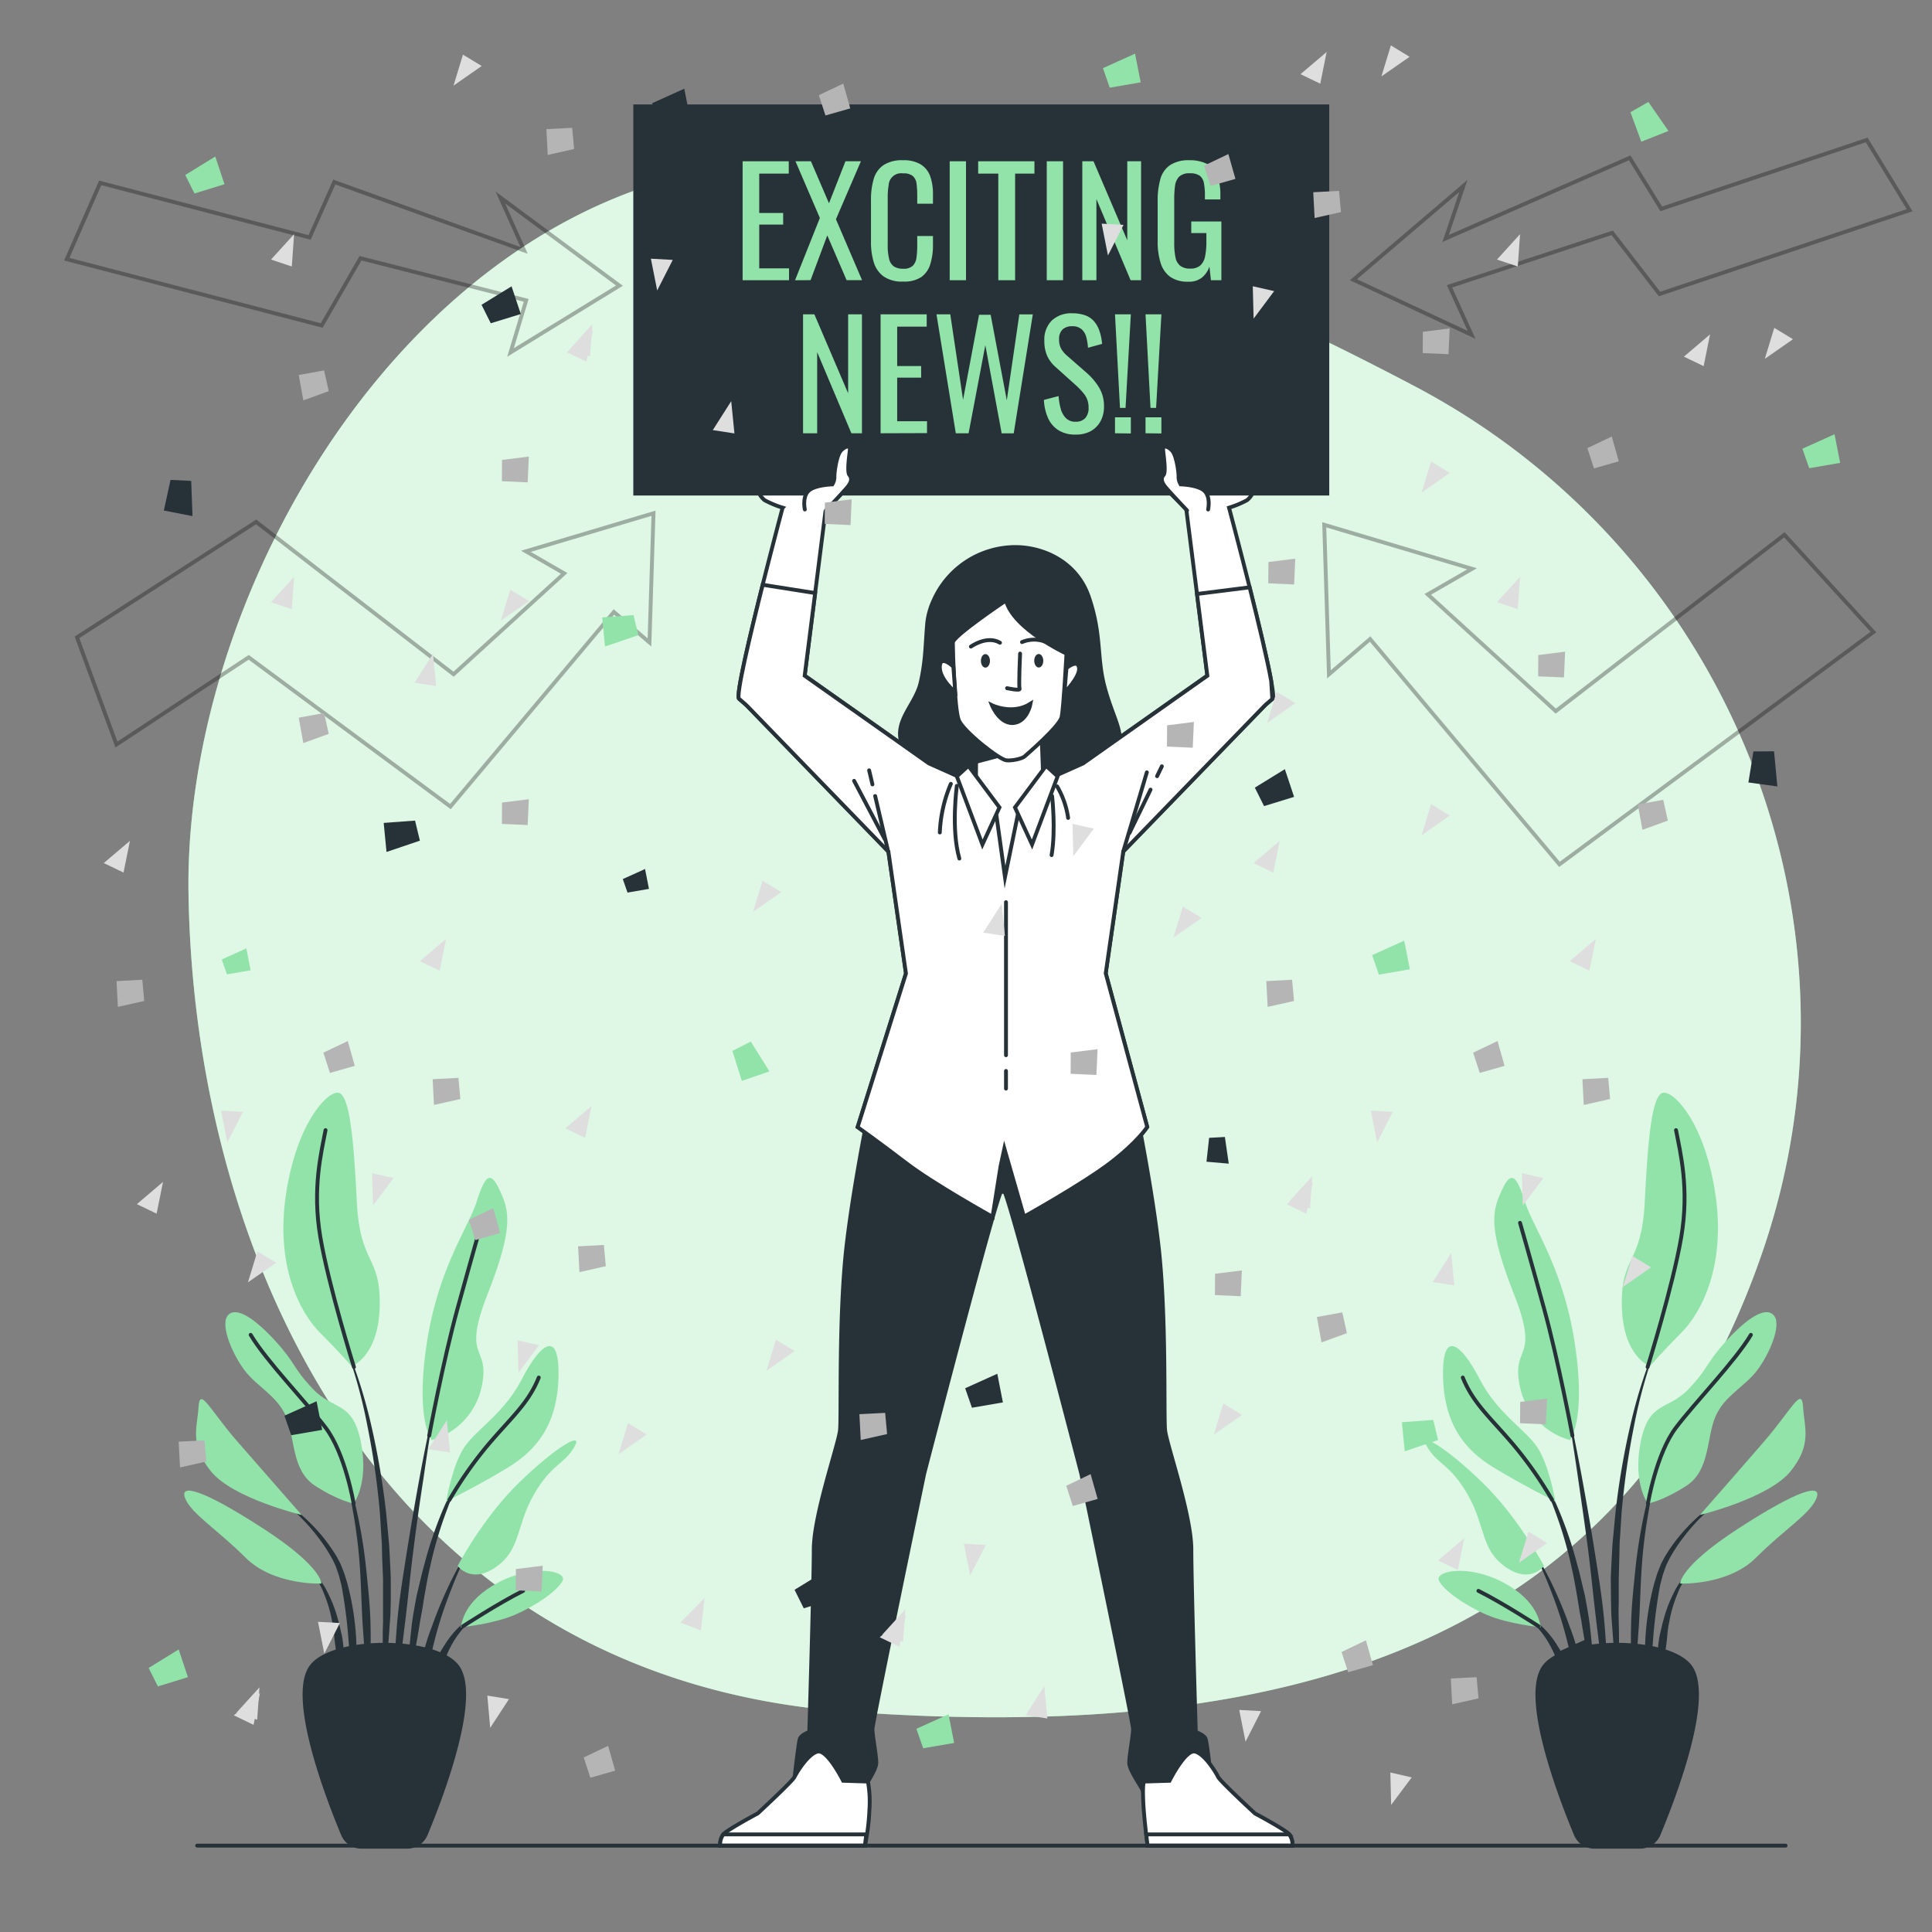 <svg xmlns="http://www.w3.org/2000/svg" viewBox="0 0 500 500"><rect x="0" y="0" width="500" height="500" fill="#808080" stroke="none"/><g id="freepik--background-simple--inject-161"><path d="M455.61,325.49c30.63-86.8-8.21-182.83-89.69-225.64A870.7,870.7,0,0,0,252.23,50C134.27,8.22,47.46,135.46,48.78,230.89S99.15,434.33,219.76,443s200.13-21.21,234.59-114C454.78,327.8,455.2,326.65,455.61,325.49Z" style="fill:#92E3A9"></path><path d="M455.61,325.49c30.63-86.8-8.21-182.83-89.69-225.64A870.7,870.7,0,0,0,252.23,50C134.27,8.22,47.46,135.46,48.78,230.89S99.15,434.33,219.76,443s200.13-21.21,234.59-114C454.78,327.8,455.2,326.65,455.61,325.49Z" style="fill:#fff;opacity:0.7"></path></g><g id="freepik--plant-2--inject-161"><path d="M429,347.43h0a.1.1,0,0,0-.05-.13.12.12,0,0,0-.14.06A131.25,131.25,0,0,0,421.9,369a198.49,198.49,0,0,0-3.82,22.49l-.54,5.68c-.09,1-.19,1.89-.26,2.84l-.15,2.86c-.09,1.9-.2,3.8-.26,5.7l.06,5.72.06,2.85c0,.95.11,1.9.17,2.85.15,1.9.26,3.8.44,5.69.36,3.79.93,7.56,1.52,11.31a.1.1,0,0,0,.1.08.11.11,0,0,0,.1-.1h0c0-1.9-.09-3.79-.14-5.69s-.22-3.78-.19-5.67,0-3.78-.06-5.67l-.05-2.83.05-2.83,0-5.66.15-5.66.06-2.83c0-.94.11-1.88.16-2.83l.35-5.65a202.16,202.16,0,0,1,3.2-22.43A132.15,132.15,0,0,1,429,347.43Z" style="fill:#263238"></path><path d="M429.81,377a.11.11,0,0,0-.06-.13.1.1,0,0,0-.13.06,135.07,135.07,0,0,0-4,14.38,133.59,133.59,0,0,0-2.38,14.77c-.5,4.95-1.06,9.91-1.12,14.89a122.24,122.24,0,0,0,.53,14.94.11.11,0,0,0,.08.09.12.12,0,0,0,.12-.09c.57-5,.92-9.91,1.26-14.85s.4-9.9.73-14.84a130.46,130.46,0,0,1,1.76-14.72A133.12,133.12,0,0,1,429.81,377Z" style="fill:#263238"></path><path d="M446.22,387.44a.1.1,0,0,0-.14,0,50,50,0,0,0-11,9.56,42.41,42.41,0,0,0-4.29,6l-.88,1.66-.69,1.73a15.77,15.77,0,0,0-.61,1.75c-.17.59-.37,1.18-.53,1.77a70.66,70.66,0,0,0-2.27,14.47,83.55,83.55,0,0,0,.54,14.58.11.11,0,0,0,.1.09.1.1,0,0,0,.1-.09l1.25-14.43a129.61,129.61,0,0,1,1.83-14.23c.13-.58.3-1.15.45-1.73a14.39,14.39,0,0,1,.5-1.7l.59-1.66.75-1.58a43,43,0,0,1,3.93-6,49.43,49.43,0,0,1,10.3-10h0A.1.1,0,0,0,446.22,387.44Z" style="fill:#263238"></path><path d="M438.28,406a15.85,15.85,0,0,0-5,6,35.35,35.35,0,0,0-2.8,7.35c-.2.63-.35,1.27-.49,1.91l-.45,1.92a31.79,31.79,0,0,0-.48,3.89c0,1.31-.06,2.62,0,3.92a36.49,36.49,0,0,0,.51,3.9.11.11,0,0,0,.08.08.1.1,0,0,0,.12-.08,32.82,32.82,0,0,0,.69-3.83c.21-1.28.4-2.54.56-3.8s.35-2.51.45-3.78.26-2.53.54-3.77a34.18,34.18,0,0,1,2.14-7.28,16,16,0,0,1,4.19-6.25h0a.1.1,0,0,0,0-.13A.09.09,0,0,0,438.28,406Z" style="fill:#263238"></path><path d="M415.26,420.43c-.54-6.41-1.59-12.75-2.59-19.09s-2.11-12.66-3.27-19-2.45-12.6-3.81-18.86a.1.1,0,1,0-.2,0c1.1,6.31,2.09,12.64,3,19s1.86,12.68,2.66,19,1.4,12.73,2.19,19.07l2.35,19.07a.09.09,0,0,0,.09.09.11.11,0,0,0,.11-.1c.07-1.6.07-3.21.11-4.82s-.06-3.21-.09-4.82C415.78,426.84,415.5,423.64,415.26,420.43Z" style="fill:#263238"></path><path d="M411.42,420.34c-.34-2.54-.81-5.06-1.29-7.58l-.9-3.74c-.29-1.24-.57-2.49-.94-3.72a105.24,105.24,0,0,0-4.9-14.57l-.76-1.76-.86-1.73c-.54-1.16-1.2-2.27-1.82-3.38a28.27,28.27,0,0,0-4.62-6.13.1.1,0,0,0-.14.14h0a28.29,28.29,0,0,1,4.23,6.27c.55,1.14,1.14,2.26,1.62,3.43l.75,1.75.67,1.78a104.88,104.88,0,0,1,4.27,14.57c.58,2.46,1,5,1.44,7.46l.6,3.75c.22,1.25.49,2.49.66,3.75.4,2.5.86,5,1.3,7.51s.85,5,1.38,7.53a.11.11,0,0,0,.1.08.1.1,0,0,0,.1-.1q0-3.84-.18-7.68C412,425.43,411.69,422.89,411.42,420.34Z" style="fill:#263238"></path><path d="M406.12,420.66c-1.19-3.36-2.56-6.65-4.06-9.87a87.32,87.32,0,0,0-5.1-9.36.11.11,0,0,0-.13,0,.1.1,0,0,0,0,.14,87.1,87.1,0,0,1,4.36,9.65c1.3,3.27,2.47,6.6,3.45,10s1.72,6.82,2.62,10.21,1.7,6.8,2.75,10.23a.11.11,0,0,0,.09.08.1.1,0,0,0,.1-.1,50.8,50.8,0,0,0-1-10.66A66.78,66.78,0,0,0,406.12,420.66Z" style="fill:#263238"></path><path d="M405.9,431.86a23.09,23.09,0,0,0-2.82-5.91,24.35,24.35,0,0,0-4.1-5.1,19,19,0,0,0-2.61-2,10.75,10.75,0,0,0-3-1.34.1.1,0,0,0-.11.06.1.1,0,0,0,0,.13h0a14.79,14.79,0,0,1,4.91,3.82,23.53,23.53,0,0,1,3.43,5.18c1,1.84,1.47,3.87,2.32,5.77.37,1,.74,1.95,1.17,2.92a24.58,24.58,0,0,0,1.29,3h0a.11.11,0,0,0,.09.05.1.1,0,0,0,.1-.1,22.3,22.3,0,0,0-.12-3.27A32,32,0,0,0,405.9,431.86Z" style="fill:#263238"></path><path d="M406.3,372.69A18.22,18.22,0,0,1,393.38,359c-2.42-11.3,5.38-6.46-1.62-24.22s-5.38-21.8-3-26.92,3.77-3.5,5.92,3.23,10,17.23,12.92,36.88S406.3,372.69,406.3,372.69Z" style="fill:#92E3A9"></path><path d="M427,353.58s-7-2.42-7.27-15.61,5.12-10.5,5.93-26.92,1.88-28,4.84-28.26,10.77,8.08,13.46,26.38-3.5,30.41-8.88,35.8S427,353.58,427,353.58Z" style="fill:#92E3A9"></path><path d="M402.53,388.57s-1.62-9.69-4.85-14.27-10.22-8.61-14.8-17.49-9.69-13.19-9.42-.54,5.92,19.11,12.92,23.42S402.53,388.57,402.53,388.57Z" style="fill:#92E3A9"></path><path d="M399.57,405.25s-6.46-12.38-15.88-21.53-17-13.72-14.27-9.15,5.92,4.31,10.5,12.38,3.23,14,9.69,18.57S399.57,405.25,399.57,405.25Z" style="fill:#92E3A9"></path><path d="M398.76,421.13c-.27-.8-.54-6.72-9.69-11.57s-17.76-3-16.69-.54,6.73,6.46,12.39,8.89S398.76,421.13,398.76,421.13Z" style="fill:#92E3A9"></path><path d="M426.48,389.11s-4-5.12-1.88-15.88,7-8.08,12.38-13.73,4.31-6.46,9.69-12.38,10.23-9.15,12.38-6.73-1.08,10-4.31,14.26S446.4,361.11,444,366.5s-1.35,14-7.54,18S426.48,389.11,426.48,389.11Z" style="fill:#92E3A9"></path><path d="M439.94,392.07s9.69-11,16.69-19.11,9.69-14.27,10-8.88,2.42,9.68-3.23,16.68S439.94,392.07,439.94,392.07Z" style="fill:#92E3A9"></path><path d="M434.83,409.83s-.27-4.31,15.07-14.26,21.8-11.85,20.19-7.81-8.35,8.07-15.61,15.34S434.83,409.83,434.83,409.83Z" style="fill:#92E3A9"></path><path d="M406.94,371.54s-3.6-19.31-7.37-33-6.19-22.07-6.19-22.07" style="fill:none;stroke:#263238;stroke-linecap:round;stroke-linejoin:round"></path><path d="M426.4,353.78s6.54-20.93,8.7-33.58-.27-22.07-1.35-27.72" style="fill:none;stroke:#263238;stroke-linecap:round;stroke-linejoin:round"></path><path d="M401.68,388.16A101.93,101.93,0,0,0,391.76,374c-5.92-7-10.49-10.76-13.19-17.49" style="fill:none;stroke:#263238;stroke-linecap:round;stroke-linejoin:round"></path><path d="M426.48,389.11s2.16-12.92,7.27-19.65,15.34-17.23,19.38-24" style="fill:none;stroke:#263238;stroke-linecap:round;stroke-linejoin:round"></path><path d="M398.13,420.84s-9.06-5.9-15.52-9.13" style="fill:none;stroke:#263238;stroke-linecap:round;stroke-linejoin:round"></path><path d="M424.47,477.93H412.62a5.2,5.2,0,0,1-4.8-3.2c-3.87-9.27-14.21-36.05-8-43.64,5.93-7.23,31.48-7.23,37.41,0,6.22,7.59-4.11,34.37-8,43.64A5.2,5.2,0,0,1,424.47,477.93Z" style="fill:#263238;stroke:#263238;stroke-linecap:round;stroke-linejoin:round"></path></g><g id="freepik--plant-1--inject-161"><path d="M89,347.43h0a.11.11,0,0,1,.06-.13.1.1,0,0,1,.13.06A132.24,132.24,0,0,1,96.11,369a203.06,203.06,0,0,1,3.82,22.49l.54,5.68c.08,1,.18,1.89.25,2.84l.16,2.86c.08,1.9.2,3.8.25,5.7l0,5.72-.07,2.85c0,.95-.11,1.9-.17,2.85-.14,1.9-.26,3.8-.43,5.69-.37,3.79-.94,7.56-1.52,11.31a.11.11,0,0,1-.1.08.1.1,0,0,1-.1-.1h0c0-1.9.09-3.79.13-5.69s.22-3.78.19-5.67,0-3.78.07-5.67l0-2.83,0-2.83,0-5.66L98.9,403l-.06-2.83c0-.94-.11-1.88-.16-2.83l-.35-5.65a199.82,199.82,0,0,0-3.2-22.43A131.15,131.15,0,0,0,89,347.43Z" style="fill:#263238"></path><path d="M88.2,377a.1.1,0,0,1,.19-.07,137.42,137.42,0,0,1,4,14.38,131.28,131.28,0,0,1,2.38,14.77c.51,4.95,1.06,9.91,1.13,14.89a126.38,126.38,0,0,1-.53,14.94.12.12,0,0,1-.09.09.1.1,0,0,1-.11-.09c-.58-5-.93-9.91-1.27-14.85s-.4-9.9-.72-14.84a132.83,132.83,0,0,0-1.77-14.72A135.47,135.47,0,0,0,88.2,377Z" style="fill:#263238"></path><path d="M71.79,387.44a.1.1,0,0,1,.14,0,50.21,50.21,0,0,1,11,9.56,44.09,44.09,0,0,1,4.29,6l.88,1.66.69,1.73a15.71,15.71,0,0,1,.6,1.75c.18.59.38,1.18.53,1.77a70,70,0,0,1,2.27,14.47,83.55,83.55,0,0,1-.54,14.58c0,.05,0,.09-.09.09a.1.1,0,0,1-.11-.09l-1.25-14.43a127.23,127.23,0,0,0-1.83-14.23c-.13-.58-.3-1.15-.44-1.73a16.62,16.62,0,0,0-.51-1.7l-.58-1.66-.76-1.58a43,43,0,0,0-3.93-6,49.43,49.43,0,0,0-10.3-10h0A.09.09,0,0,1,71.79,387.44Z" style="fill:#263238"></path><path d="M79.73,406a16,16,0,0,1,5,6,35.32,35.32,0,0,1,2.79,7.35c.2.63.35,1.27.49,1.91l.45,1.92a33.89,33.89,0,0,1,.49,3.89c0,1.31,0,2.62,0,3.92a32,32,0,0,1-.51,3.9.11.11,0,0,1-.08.08.1.1,0,0,1-.12-.08A35.06,35.06,0,0,1,87.5,431c-.2-1.28-.4-2.54-.55-3.8s-.35-2.51-.45-3.78-.27-2.53-.55-3.77a34.16,34.16,0,0,0-2.13-7.28,16.27,16.27,0,0,0-4.19-6.25h0a.1.1,0,0,1,0-.13A.1.1,0,0,1,79.73,406Z" style="fill:#263238"></path><path d="M102.74,420.43c.54-6.41,1.6-12.75,2.6-19.09s2.1-12.66,3.26-19,2.46-12.6,3.82-18.86a.1.1,0,0,1,.11-.08.1.1,0,0,1,.08.12q-1.64,9.46-3,19c-1,6.34-1.87,12.68-2.67,19s-1.39,12.73-2.19,19.07l-2.34,19.07a.11.11,0,0,1-.1.09.1.1,0,0,1-.1-.1c-.08-1.6-.08-3.21-.12-4.82s.07-3.21.1-4.82C102.23,426.84,102.5,423.64,102.74,420.43Z" style="fill:#263238"></path><path d="M106.58,420.34c.34-2.54.81-5.06,1.29-7.58l.9-3.74c.3-1.24.58-2.49.94-3.72a105.24,105.24,0,0,1,4.9-14.57l.77-1.76.85-1.73c.54-1.16,1.2-2.27,1.82-3.38a28,28,0,0,1,4.63-6.13.09.09,0,0,1,.13,0,.11.11,0,0,1,0,.14h0a28,28,0,0,0-4.23,6.27c-.56,1.14-1.15,2.26-1.63,3.43l-.75,1.75-.66,1.78a103.53,103.53,0,0,0-4.27,14.57c-.59,2.46-1,5-1.45,7.46l-.6,3.75c-.22,1.25-.49,2.49-.66,3.75-.4,2.5-.86,5-1.3,7.51s-.85,5-1.38,7.53a.1.1,0,0,1-.09.08.09.09,0,0,1-.1-.1q0-3.84.17-7.68C106,425.43,106.32,422.89,106.58,420.34Z" style="fill:#263238"></path><path d="M111.88,420.66c1.19-3.36,2.56-6.65,4.06-9.87a89.11,89.11,0,0,1,5.1-9.36.12.12,0,0,1,.14,0,.11.11,0,0,1,0,.14,87,87,0,0,0-4.35,9.65c-1.3,3.27-2.47,6.6-3.46,10s-1.72,6.82-2.61,10.21-1.71,6.8-2.75,10.23a.1.1,0,0,1-.2,0,50.81,50.81,0,0,1,1-10.66A65.65,65.65,0,0,1,111.88,420.66Z" style="fill:#263238"></path><path d="M112.1,431.86a23.43,23.43,0,0,1,2.82-5.91,24.4,24.4,0,0,1,4.11-5.1,18.41,18.41,0,0,1,2.61-2,10.69,10.69,0,0,1,3-1.34.1.1,0,0,1,.06.19h0a14.79,14.79,0,0,0-4.91,3.82,23.14,23.14,0,0,0-3.42,5.18c-1,1.84-1.48,3.87-2.32,5.77-.37,1-.75,1.95-1.18,2.92a24.5,24.5,0,0,1-1.28,3h0a.09.09,0,0,1-.08.05.1.1,0,0,1-.11-.1,23.78,23.78,0,0,1,.12-3.27C111.62,434,111.85,432.92,112.1,431.86Z" style="fill:#263238"></path><path d="M111.71,372.69A18.24,18.24,0,0,0,124.63,359c2.42-11.3-5.39-6.46,1.61-24.22s5.38-21.8,3-26.92-3.77-3.5-5.92,3.23-10,17.23-12.92,36.88S111.71,372.69,111.71,372.69Z" style="fill:#92E3A9"></path><path d="M91,353.58s7-2.42,7.27-15.61-5.11-10.5-5.92-26.92-1.89-28-4.85-28.26S76.72,290.87,74,309.17s3.49,30.41,8.88,35.8S91,353.58,91,353.58Z" style="fill:#92E3A9"></path><path d="M115.47,388.57s1.62-9.69,4.85-14.27,10.23-8.61,14.8-17.49,9.69-13.19,9.42-.54-5.92,19.11-12.92,23.42S115.47,388.57,115.47,388.57Z" style="fill:#92E3A9"></path><path d="M118.44,405.25s6.45-12.38,15.87-21.53,17-13.72,14.27-9.15-5.92,4.31-10.5,12.38-3.23,14-9.69,18.57S118.44,405.25,118.44,405.25Z" style="fill:#92E3A9"></path><path d="M119.24,421.13c.27-.8.54-6.72,9.69-11.57s17.77-3,16.69-.54-6.73,6.46-12.38,8.89S119.24,421.13,119.24,421.13Z" style="fill:#92E3A9"></path><path d="M91.52,389.11s4-5.12,1.88-15.88-7-8.08-12.38-13.73-4.3-6.46-9.69-12.38S61.11,338,59,340.39s1.08,10,4.31,14.26S71.6,361.11,74,366.5s1.34,14,7.53,18S91.52,389.11,91.52,389.11Z" style="fill:#92E3A9"></path><path d="M78.06,392.07S68.37,381,61.38,373s-9.69-14.27-10-8.88-2.43,9.68,3.23,16.68S78.06,392.07,78.06,392.07Z" style="fill:#92E3A9"></path><path d="M83.18,409.83s.27-4.31-15.08-14.26-21.8-11.85-20.18-7.81,8.34,8.07,15.61,15.34S83.18,409.83,83.18,409.83Z" style="fill:#92E3A9"></path><path d="M111.07,371.54s3.6-19.31,7.37-33,6.19-22.07,6.19-22.07" style="fill:none;stroke:#263238;stroke-linecap:round;stroke-linejoin:round"></path><path d="M91.6,353.78s-6.54-20.93-8.69-33.58.27-22.07,1.34-27.72" style="fill:none;stroke:#263238;stroke-linecap:round;stroke-linejoin:round"></path><path d="M116.32,388.16A101.93,101.93,0,0,1,126.24,374c5.92-7,10.5-10.76,13.19-17.49" style="fill:none;stroke:#263238;stroke-linecap:round;stroke-linejoin:round"></path><path d="M91.52,389.11s-2.15-12.92-7.27-19.65-15.34-17.23-19.38-24" style="fill:none;stroke:#263238;stroke-linecap:round;stroke-linejoin:round"></path><path d="M119.88,420.84s9.05-5.9,15.51-9.13" style="fill:none;stroke:#263238;stroke-linecap:round;stroke-linejoin:round"></path><path d="M93.54,477.93h11.84a5.19,5.19,0,0,0,4.8-3.2c3.87-9.27,14.21-36.05,8-43.64-5.93-7.23-31.49-7.23-37.42,0-6.22,7.59,4.12,34.37,8,43.64A5.19,5.19,0,0,0,93.54,477.93Z" style="fill:#263238;stroke:#263238;stroke-linecap:round;stroke-linejoin:round"></path></g><g id="freepik--Arrows--inject-161"><g style="opacity:0.3"><polygon points="461.8 138.4 402.63 184.04 369.5 153.82 380.96 147.21 342.71 135.81 343.93 174.52 354.58 165.38 403.58 223.7 484.84 163.58 461.8 138.4" style="fill:none;stroke:#000;stroke-miterlimit:10"></polygon><polygon points="483.1 36.22 429.93 54.05 421.76 40.85 374.13 61.71 378.72 48.13 350.26 72.39 380.84 86.66 375.13 74.1 417.24 60.25 429.48 76.09 494.2 54.4 483.1 36.22" style="fill:none;stroke:#000;stroke-miterlimit:10"></polygon><polygon points="25.93 47.33 80.12 61.45 86.51 47.11 135.64 64.81 129.5 51.12 160.31 73.92 132.13 91.21 136.18 77.73 93.29 66.83 83.25 84.24 17.28 67.08 25.93 47.33" style="fill:none;stroke:#000;stroke-miterlimit:10"></polygon><polygon points="136.1 142.68 146 148.39 117.39 174.49 66.29 135.07 19.92 164.94 30.14 192.68 64.36 170.11 116.57 208.74 158.88 158.38 168.08 166.26 169.13 132.83 136.1 142.68" style="fill:none;stroke:#000;stroke-miterlimit:10"></polygon></g></g><g id="freepik--Character--inject-161"><path d="M312,450c-.39-1-2.53-1.75-2.53-1.75S308.32,410,308.32,401s-6.4-27.16-6.79-30.85.39-29.87-1.75-48.1-7-40.93-7-40.93l-32.11-10.09c0-.59-8.54,2.33-8.54,2.33l-26,7.76s-4.85,22.69-7,40.93-1.35,44.42-1.74,48.1-6.79,21.92-6.79,30.85-1.16,47.22-1.16,47.22S207.34,449,207,450s-1.35,9.89-1.35,9.89,12.61,3.69,14.74,4.08,2.71.19,2.91-.58,3.49-5.24,3.49-7.18-1-7-1-8.73,13.38-66.05,13.38-66.05,19.21-74.29,20-73.13a.46.46,0,0,0,.68,0c.78-1.16,20,73.13,20,73.13s13.39,64.3,13.39,66.05-1,6.79-1,8.73,3.3,6.4,3.49,7.18.78,1,2.91.58,14.74-4.08,14.74-4.08S312.39,451,312,450Z" style="fill:#263238;stroke:#263238;stroke-linecap:round;stroke-miterlimit:10"></path><path d="M218.21,460.86s-4.08-8.14-6.6-7.56-5.43,5.43-6,6.59-9.51,9.42-9.51,9.42-8,4.27-8.92,5.43a4.35,4.35,0,0,0-.78,2.91h37.44a54.7,54.7,0,0,0,1.16-9.22,29.37,29.37,0,0,0-.38-7.37Z" style="fill:#fff;stroke:#263238;stroke-linecap:round;stroke-miterlimit:10"></path><path d="M186.39,477.65h37.44s.16-1.18.36-2.91h-37A4.35,4.35,0,0,0,186.39,477.65Z" style="fill:#fff;stroke:#263238;stroke-linecap:round;stroke-miterlimit:10"></path><path d="M302.67,460.86s4.07-8.14,6.59-7.56,5.43,5.43,6,6.59,9.51,9.42,9.51,9.42,8,4.27,8.92,5.43a4.35,4.35,0,0,1,.78,2.91H297s-1-7.18-1.16-12.22.38-4.37.38-4.37Z" style="fill:#fff;stroke:#263238;stroke-linecap:round;stroke-miterlimit:10"></path><path d="M334.48,477.65H297s-.16-1.18-.36-2.91h37A4.35,4.35,0,0,1,334.48,477.65Z" style="fill:#fff;stroke:#263238;stroke-linecap:round;stroke-miterlimit:10"></path><path d="M260.77,141.67a23.19,23.19,0,0,0-19.16,13.73,19,19,0,0,0-1.63,5.71c-.52,6-.39,9.6-1.69,15.44s-7,9.85-4.92,16.08,11.54,15.7,28.14,15.7,27.37-11.81,28.15-15.7-1.94-7.65-3.89-15.18-.65-13.23-4-23S268.65,141,261,141.65Z" style="fill:#263238;stroke:#263238;stroke-linecap:round;stroke-miterlimit:10"></path><path d="M329.28,180.88c-1.5,1.25-2,1.75-2,1.75L290.7,220.37l-4.54,31.53,10.74,39.76s-2.46,3.89-9.6,9.34S265,314.88,265,314.88l-5.42-28.74-1,4.67-1.71,24.07s-15.18-8.43-22.31-13.88-12.6-9.34-12.6-9.34l12.5-39.76-4.54-31.53-36.59-37.74s-.51-.52-2.07-1.82c-.87-.73,2.76-16.1,6.13-29.51,2.66-10.57,5.15-19.91,5.15-19.91a25.89,25.89,0,0,1-4.67-1.95,5.52,5.52,0,0,1-1.55-2.07h21.79l-4.41,4.41-2.74,21.66-2.71,21.4,32.17,22.7,8.43,3.77h23l8.44-3.77,32.17-22.7-2.68-21.16-2.77-21.9-4.41-4.41H324.3a5.48,5.48,0,0,1-1.56,2.07,25.6,25.6,0,0,1-4.67,1.95s2.6,9.76,5.33,20.6c2.25,9,4.58,18.67,5.58,24.23.48,2.65.66,4.36.38,4.59l-.08.07" style="fill:#fff;stroke:#263238;stroke-linecap:round;stroke-miterlimit:10"></path><path d="M290.7,220.37l-4.54,31.53,10.74,39.76s-2.46,3.89-9.6,9.34S265,314.88,265,314.88l-5.07-17.63-1,4.67-2.06,13s-15.18-8.43-22.31-13.88-12.6-9.34-12.6-9.34l12.5-39.76-4.54-31.53-36.59-37.74s-.51-.52-2.07-1.82c-.87-.73,2.76-16.1,6.13-29.51l13.57,2.14-2.71,21.4,32.17,22.7,8.43,3.77h23l8.44-3.77,32.17-22.7-2.68-21.16L323.4,152c2.25,9,4.58,18.67,5.58,24.23l.3,4.66c-1.5,1.25-2,1.75-2,1.75Z" style="fill:#fff;stroke:#263238;stroke-linecap:round;stroke-miterlimit:10"></path><line x1="260.35" y1="277.16" x2="260.35" y2="281.73" style="fill:none;stroke:#263238;stroke-linecap:round;stroke-miterlimit:10"></line><line x1="260.35" y1="233.48" x2="260.35" y2="273.09" style="fill:none;stroke:#263238;stroke-linecap:round;stroke-miterlimit:10"></line><line x1="290.7" y1="220.37" x2="296.8" y2="199.88" style="fill:none;stroke:#263238;stroke-linecap:round;stroke-miterlimit:10"></line><line x1="299.45" y1="200.87" x2="300.69" y2="198.32" style="fill:none;stroke:#263238;stroke-linecap:round;stroke-miterlimit:10"></line><line x1="292.31" y1="215.58" x2="297.76" y2="204.36" style="fill:none;stroke:#263238;stroke-linecap:round;stroke-miterlimit:10"></line><line x1="225.79" y1="203" x2="224.93" y2="199.36" style="fill:none;stroke:#263238;stroke-linecap:round;stroke-miterlimit:10"></line><line x1="229.86" y1="220.37" x2="226.49" y2="206.01" style="fill:none;stroke:#263238;stroke-linecap:round;stroke-miterlimit:10"></line><line x1="228.95" y1="217.13" x2="221.04" y2="202.08" style="fill:none;stroke:#263238;stroke-linecap:round;stroke-miterlimit:10"></line><path d="M247.63,203.38s-1.55,11.16.65,18.81" style="fill:none;stroke:#263238;stroke-linecap:round;stroke-miterlimit:10"></path><path d="M246.08,202.86a35.91,35.91,0,0,0-2.86,12.58" style="fill:none;stroke:#263238;stroke-linecap:round;stroke-miterlimit:10"></path><path d="M272.28,206s1,8.82-.13,15.3" style="fill:none;stroke:#263238;stroke-linecap:round;stroke-miterlimit:10"></path><path d="M273.58,203.51a22.53,22.53,0,0,1,2.85,8.17" style="fill:none;stroke:#263238;stroke-linecap:round;stroke-miterlimit:10"></path><polygon points="252.69 190.29 252.56 202.34 257.75 210.13 260.09 226.99 263.59 210 269.95 200.4 269.56 190.17 252.69 190.29" style="fill:#fff;stroke:#263238;stroke-linecap:round;stroke-miterlimit:10"></polygon><polygon points="262.12 194.65 253.04 197.04 253.04 190.29 262.12 194.65" style="fill:#263238;stroke:#263238;stroke-linecap:round;stroke-miterlimit:10"></polygon><path d="M260.35,155.4s-13.75,9.21-13.75,10.9.39,17.25,1.55,20.1,10.51,10.25,12.33,10.38,4.15-.52,4.67-1,9.08-7.78,9.6-10.24S276,169.15,276,169.15,262.29,162.8,260.35,155.4Z" style="fill:#fff;stroke:#263238;stroke-linecap:round;stroke-miterlimit:10"></path><path d="M264,169.15s-.39,8.43-.13,9.08-3.24-.13-3.24-.13" style="fill:none;stroke:#263238;stroke-linecap:round;stroke-miterlimit:10"></path><path d="M256.71,182.51s5.32,2.6,10-.39c0,0-.78,4.28-4,4.93C258.85,187.82,256.71,182.51,256.71,182.51Z" style="fill:#263238;stroke:#263238;stroke-linecap:round;stroke-miterlimit:10"></path><ellipse cx="255.03" cy="171.03" rx="1.17" ry="1.75" style="fill:#263238"></ellipse><path d="M270,171c0,1-.53,1.75-1.17,1.75s-1.17-.78-1.17-1.75.52-1.75,1.17-1.75S270,170.07,270,171Z" style="fill:#263238"></path><path d="M251.27,167.34s4.15-3,7.52-1" style="fill:none;stroke:#263238;stroke-linecap:round;stroke-miterlimit:10"></path><path d="M264.5,166.17a8.11,8.11,0,0,1,8,1" style="fill:none;stroke:#263238;stroke-linecap:round;stroke-miterlimit:10"></path><path d="M246.73,172.52s-3.38-3.24-3.51,0,4,6.62,4,6.62Z" style="fill:#fff;stroke:#263238;stroke-linecap:round;stroke-miterlimit:10"></path><path d="M276,172.91s2.86-2.46,3.25-.13-3.77,6.49-3.77,6.49Z" style="fill:#fff;stroke:#263238;stroke-linecap:round;stroke-miterlimit:10"></path><polygon points="250.62 198.19 258.66 208.96 254.25 218.56 247.63 200.92 250.62 198.19" style="fill:#fff;stroke:#263238;stroke-linecap:round;stroke-miterlimit:10"></polygon><polygon points="270.72 198.19 262.68 208.96 267.09 218.56 273.71 200.92 270.72 198.19" style="fill:#fff;stroke:#263238;stroke-linecap:round;stroke-miterlimit:10"></polygon><rect x="164.4" y="27.52" width="179.11" height="100.22" style="fill:#263238;stroke:#263238;stroke-linecap:round;stroke-miterlimit:10"></rect><path d="M307.21,132.11s-4.85-5.11-5.7-6.21-1.15-2.09-.4-2.94-.05-5.45-.1-6.6,1.13-1,2.31.25,1.75,5.86,1.69,6.85a3.51,3.51,0,0,0,.55,1.9s4.53.1,6.17,1.7.93,4.79.93,4.79" style="fill:#fff;stroke:#263238;stroke-linecap:round;stroke-miterlimit:10"></path><path d="M213.74,132.11s4.85-5.11,5.7-6.21,1.15-2.09.41-2.94,0-5.45.1-6.6-1.13-1-2.31.25-1.75,5.86-1.69,6.85a3.6,3.6,0,0,1-.55,1.9s-4.54.1-6.18,1.7-.93,4.79-.93,4.79" style="fill:#fff;stroke:#263238;stroke-linecap:round;stroke-miterlimit:10"></path></g><g id="freepik--Text--inject-161"><path d="M192.19,72.52V41.74h11.94v3.19h-7.64V55.12h6.19v3h-6.19V69.45h7.71v3.07Z" style="fill:#92E3A9"></path><path d="M205.76,72.52l6.42-16.11-6.31-14.67h4l4.67,10.87,4.26-10.87h4l-6.46,15,6.76,15.77h-4l-5-11.59-4.33,11.59Z" style="fill:#92E3A9"></path><path d="M233.7,72.87a8.27,8.27,0,0,1-5.08-1.37,7.07,7.07,0,0,1-2.51-3.69,17.72,17.72,0,0,1-.7-5.17V51.77a18.74,18.74,0,0,1,.7-5.43,6.58,6.58,0,0,1,2.51-3.59,8.71,8.71,0,0,1,5.08-1.28,8.49,8.49,0,0,1,4.57,1.07,6,6,0,0,1,2.44,3,13.66,13.66,0,0,1,.74,4.75v2.43h-4.07V50.59a24.43,24.43,0,0,0-.17-3,3.25,3.25,0,0,0-.93-2,3.67,3.67,0,0,0-2.55-.72,3.24,3.24,0,0,0-3.74,3,19.16,19.16,0,0,0-.25,3.33v12.2a14.12,14.12,0,0,0,.38,3.66,3.22,3.22,0,0,0,1.26,1.92,4.26,4.26,0,0,0,2.35.57,3.4,3.4,0,0,0,2.51-.78,3.67,3.67,0,0,0,.95-2.14,23,23,0,0,0,.19-3.2V61.08h4.07v2.28a16.19,16.19,0,0,1-.69,5,6.31,6.31,0,0,1-2.35,3.35A8,8,0,0,1,233.7,72.87Z" style="fill:#92E3A9"></path><path d="M245.78,72.52V41.74H250V72.52Z" style="fill:#92E3A9"></path><path d="M258.36,72.52V44.93h-5.21V41.74h14.56v3.19h-5V72.52Z" style="fill:#92E3A9"></path><path d="M270.9,72.52V41.74h4.22V72.52Z" style="fill:#92E3A9"></path><path d="M280.1,72.52V41.74H283l8.74,20.45V41.74h3.57V72.52H292.6l-8.85-21v21Z" style="fill:#92E3A9"></path><path d="M307.5,72.9a7.85,7.85,0,0,1-4.62-1.23,6.91,6.91,0,0,1-2.5-3.59,18.14,18.14,0,0,1-.78-5.67V52.12a20.43,20.43,0,0,1,.7-5.76,6.43,6.43,0,0,1,2.51-3.63,8.68,8.68,0,0,1,5-1.26,9.75,9.75,0,0,1,4.66,1,5.71,5.71,0,0,1,2.57,3,13.72,13.72,0,0,1,.79,5v1.14h-4v-.95a16.32,16.32,0,0,0-.26-3.28,3.14,3.14,0,0,0-1.08-1.91,4.3,4.3,0,0,0-2.57-.62,3.76,3.76,0,0,0-2.76.87,4.14,4.14,0,0,0-1.06,2.38,24.68,24.68,0,0,0-.21,3.4v11.4a18.13,18.13,0,0,0,.32,3.69,3.69,3.69,0,0,0,1.24,2.2,4.08,4.08,0,0,0,2.58.72,3.82,3.82,0,0,0,2.59-.79,4.26,4.26,0,0,0,1.25-2.36,18.37,18.37,0,0,0,.34-3.88V60.32H308.3v-3h7.79V72.52h-2.7L313,69a6.41,6.41,0,0,1-1.91,2.81A5.3,5.3,0,0,1,307.5,72.9Z" style="fill:#92E3A9"></path><path d="M207.83,112.13V81.35h2.93l8.74,20.44V81.35h3.57v30.78h-2.73l-8.86-21v21Z" style="fill:#92E3A9"></path><path d="M227.9,112.13V81.35h11.93v3.19h-7.64V94.73h6.2v3h-6.2v11.28h7.72v3.08Z" style="fill:#92E3A9"></path><path d="M247.36,112.13l-5-30.78h3.57l3.31,22.12,4.14-22h3l4.18,22.12,3.24-22.23h3.49l-4.94,30.78h-3.12L255,89.33l-4.33,22.8Z" style="fill:#92E3A9"></path><path d="M278.33,112.47a8,8,0,0,1-4.42-1.14,7.13,7.13,0,0,1-2.68-3.15,13,13,0,0,1-1.07-4.68l3.8-1a17,17,0,0,0,.52,3.15,5.5,5.5,0,0,0,1.31,2.49,3.3,3.3,0,0,0,2.54,1,3.26,3.26,0,0,0,2.53-.93,3.82,3.82,0,0,0,.86-2.68,5.51,5.51,0,0,0-1-3.36,18.15,18.15,0,0,0-2.4-2.57L273.2,95A8.67,8.67,0,0,1,271,92.08a9.35,9.35,0,0,1-.72-3.89,6.92,6.92,0,0,1,1.94-5.25,7.3,7.3,0,0,1,5.28-1.86,9.77,9.77,0,0,1,3.21.48A5.51,5.51,0,0,1,283,83a7.26,7.26,0,0,1,1.48,2.49,13.64,13.64,0,0,1,.74,3.51l-3.65,1a14.53,14.53,0,0,0-.45-2.79,4.17,4.17,0,0,0-1.2-2,3.52,3.52,0,0,0-2.45-.78,3.47,3.47,0,0,0-2.49.85,3.34,3.34,0,0,0-.89,2.53,5,5,0,0,0,.47,2.32A6.77,6.77,0,0,0,276.09,92l5.21,4.56a16.34,16.34,0,0,1,3.08,3.63,9.24,9.24,0,0,1,1.33,5,7.78,7.78,0,0,1-.95,3.93,6.48,6.48,0,0,1-2.61,2.53A8.06,8.06,0,0,1,278.33,112.47Z" style="fill:#92E3A9"></path><path d="M289.85,105.56l-1.29-24.21h4.1l-1.37,24.21Zm-1.29,6.57V108h4.1v4.18Z" style="fill:#92E3A9"></path><path d="M297.75,105.56l-1.29-24.21h4.11l-1.37,24.21Zm-1.29,6.57V108h4.11v4.18Z" style="fill:#92E3A9"></path></g><g id="freepik--Floor--inject-161"><polygon points="411.16 423.93 402.84 427.68 404.6 432.72 412.61 431.35 411.16 423.93" style="fill:#263238"></polygon><line x1="51.02" y1="477.65" x2="462.11" y2="477.65" style="fill:none;stroke:#263238;stroke-linecap:round;stroke-miterlimit:10"></line></g><g id="freepik--Confetti--inject-161"><polygon points="76.11 60.6 70.14 67.17 75.52 68.97 76.11 60.6" style="fill:#dedede"></polygon><polygon points="55.71 40.51 47.94 45.29 50.33 50.07 58.1 47.68 55.71 40.51" style="fill:#92E3A9"></polygon><polygon points="83.88 95.86 77.31 97.05 78.5 103.62 85.08 101.23 83.88 95.86" style="fill:#b5b5b5"></polygon><polygon points="129.61 160.63 136.9 155.56 132.06 152.61 129.61 160.63" style="fill:#dedede"></polygon><polygon points="49.82 133.57 49.48 124.46 44.14 124.19 42.4 132.12 49.82 133.57" style="fill:#263238"></polygon><polygon points="129.89 124.54 136.56 124.83 136.86 118.16 129.92 119.03 129.89 124.54" style="fill:#b5b5b5"></polygon><polygon points="327.95 187.06 335.24 181.98 330.4 179.03 327.95 187.06" style="fill:#dedede"></polygon><polygon points="112.06 169.2 107.28 176.69 112.88 177.54 112.06 169.2" style="fill:#dedede"></polygon><polygon points="156.58 167.31 165.21 164.38 163.95 159.19 155.84 159.79 156.58 167.31" style="fill:#92E3A9"></polygon><polygon points="328.23 150.96 334.91 151.26 335.21 144.58 328.27 145.45 328.23 150.96" style="fill:#b5b5b5"></polygon><polygon points="76.11 149.28 70.14 155.86 75.52 157.65 76.11 149.28" style="fill:#dedede"></polygon><polygon points="332.52 199.06 324.75 203.84 327.14 208.62 334.91 206.23 332.52 199.06" style="fill:#263238"></polygon><polygon points="83.88 184.54 77.31 185.73 78.5 192.31 85.08 189.92 83.88 184.54" style="fill:#b5b5b5"></polygon><polygon points="194.9 235.97 202.19 230.89 197.35 227.95 194.9 235.97" style="fill:#dedede"></polygon><polygon points="100.03 220.49 108.67 217.56 107.41 212.37 99.3 212.97 100.03 220.49" style="fill:#263238"></polygon><polygon points="129.89 213.22 136.56 213.52 136.86 206.84 129.92 207.71 129.89 213.22" style="fill:#b5b5b5"></polygon><polygon points="302.01 193.21 308.68 193.51 308.98 186.84 302.04 187.71 302.01 193.21" style="fill:#b5b5b5"></polygon><polygon points="182.33 413.61 176.08 419.92 181.38 421.94 182.33 413.61" style="fill:#dedede"></polygon><polygon points="42.19 305.87 35.42 311.63 40.53 314.09 42.19 305.87" style="fill:#dedede"></polygon><polygon points="58.83 295.65 62.87 287.74 57.21 287.43 58.83 295.65" style="fill:#dedede"></polygon><polygon points="96.53 312 101.84 304.89 96.31 303.62 96.53 312" style="fill:#dedede"></polygon><polygon points="85.39 277.67 91.82 275.84 90 269.42 83.69 272.43 85.39 277.67" style="fill:#b5b5b5"></polygon><polygon points="33.63 217.6 26.86 223.36 31.97 225.82 33.63 217.6" style="fill:#dedede"></polygon><polygon points="63.75 245.44 57.39 248.31 58.73 252.16 64.86 251.11 63.75 245.44" style="fill:#92E3A9"></polygon><polygon points="36.83 253.56 30.16 253.91 30.51 260.58 37.33 259.05 36.83 253.56" style="fill:#b5b5b5"></polygon><polygon points="115.44 242.99 108.67 248.75 113.77 251.21 115.44 242.99" style="fill:#dedede"></polygon><polygon points="166.94 224.9 161.18 227.5 162.4 231 167.95 230.04 166.94 224.9" style="fill:#263238"></polygon><polygon points="118.64 278.95 111.97 279.29 112.31 285.96 119.14 284.43 118.64 278.95" style="fill:#b5b5b5"></polygon><polygon points="456.73 92.87 464.02 87.79 459.18 84.85 456.73 92.87" style="fill:#dedede"></polygon><polygon points="412.52 121.22 418.94 119.39 417.12 112.97 410.81 115.98 412.52 121.22" style="fill:#b5b5b5"></polygon><polygon points="442.56 86.54 435.79 92.3 440.9 94.76 442.56 86.54" style="fill:#dedede"></polygon><polygon points="474.78 112.38 466.46 116.13 468.22 121.17 476.23 119.79 474.78 112.38" style="fill:#92E3A9"></polygon><polygon points="420 333.06 427.29 327.99 422.45 325.04 420 333.06" style="fill:#dedede"></polygon><polygon points="375.56 324.3 370.78 331.79 376.38 332.65 375.56 324.3" style="fill:#dedede"></polygon><polygon points="339.62 304.39 333.64 310.96 339.02 312.75 339.62 304.39" style="fill:#dedede"></polygon><polygon points="318 301.15 317 294.25 312.92 294.47 312.24 300.65 318 301.15" style="fill:#263238"></polygon><polygon points="347.39 339.64 340.81 340.84 342.01 347.41 348.58 345.02 347.39 339.64" style="fill:#b5b5b5"></polygon><polygon points="393.11 404.42 400.4 399.34 395.56 396.4 393.11 404.42" style="fill:#dedede"></polygon><polygon points="363.54 375.6 372.18 372.67 370.91 367.47 362.81 368.07 363.54 375.6" style="fill:#92E3A9"></polygon><polygon points="393.39 368.32 400.07 368.62 400.37 361.95 393.43 362.81 393.39 368.32" style="fill:#b5b5b5"></polygon><polygon points="314.14 371.26 321.43 366.18 316.59 363.24 314.14 371.26" style="fill:#dedede"></polygon><polygon points="314.42 335.16 321.1 335.46 321.39 328.79 314.46 329.65 314.42 335.16" style="fill:#b5b5b5"></polygon><polygon points="378.94 398.09 372.17 403.85 377.28 406.31 378.94 398.09" style="fill:#dedede"></polygon><polygon points="357.51 19.77 364.8 14.7 359.96 11.75 357.51 19.77" style="fill:#dedede"></polygon><polygon points="286.74 66.11 290.77 58.2 285.11 57.88 286.74 66.11" style="fill:#dedede"></polygon><polygon points="324.43 82.46 329.75 75.34 324.22 74.08 324.43 82.46" style="fill:#dedede"></polygon><polygon points="313.3 48.12 319.73 46.3 317.9 39.87 311.59 42.88 313.3 48.12" style="fill:#b5b5b5"></polygon><polygon points="293.75 13.89 285.44 17.64 287.2 22.69 295.21 21.31 293.75 13.89" style="fill:#92E3A9"></polygon><polygon points="343.34 13.45 336.57 19.2 341.68 21.66 343.34 13.45" style="fill:#dedede"></polygon><polygon points="431.8 33.89 426.6 26.39 421.96 29.04 424.77 36.67 431.8 33.89" style="fill:#92E3A9"></polygon><polygon points="346.54 49.4 339.87 49.75 340.22 56.42 347.04 54.89 346.54 49.4" style="fill:#b5b5b5"></polygon><polygon points="339.75 305.87 332.99 311.63 338.09 314.09 339.75 305.87" style="fill:#dedede"></polygon><polygon points="356.4 295.65 360.43 287.74 354.77 287.43 356.4 295.65" style="fill:#dedede"></polygon><polygon points="394.09 312 399.4 304.89 393.88 303.62 394.09 312" style="fill:#dedede"></polygon><polygon points="303.68 242.64 310.97 237.56 306.13 234.62 303.68 242.64" style="fill:#dedede"></polygon><polygon points="259.24 233.88 254.46 241.37 260.07 242.22 259.24 233.88" style="fill:#dedede"></polygon><polygon points="277.08 277.9 283.75 278.2 284.05 271.52 277.11 272.39 277.08 277.9" style="fill:#b5b5b5"></polygon><polygon points="213.44 135.59 220.12 135.89 220.41 129.22 213.47 130.08 213.44 135.59" style="fill:#b5b5b5"></polygon><polygon points="277.77 221.58 283.08 214.46 277.56 213.2 277.77 221.58" style="fill:#dedede"></polygon><polygon points="382.96 277.67 389.38 275.84 387.56 269.42 381.25 272.43 382.96 277.67" style="fill:#b5b5b5"></polygon><polygon points="331.19 217.6 324.43 223.36 329.53 225.82 331.19 217.6" style="fill:#dedede"></polygon><polygon points="363.41 243.44 355.1 247.19 356.86 252.23 364.87 250.85 363.41 243.44" style="fill:#92E3A9"></polygon><polygon points="334.39 253.56 327.72 253.91 328.07 260.58 334.89 259.05 334.39 253.56" style="fill:#b5b5b5"></polygon><polygon points="64.17 331.87 71.45 326.8 66.61 323.85 64.17 331.87" style="fill:#dedede"></polygon><polygon points="81.93 362.64 73.61 366.38 75.37 371.43 83.38 370.05 81.93 362.64" style="fill:#263238"></polygon><polygon points="52.91 372.76 46.24 373.1 46.59 379.77 53.41 378.24 52.91 372.76" style="fill:#b5b5b5"></polygon><polygon points="234.31 416.48 228.33 423.05 233.71 424.84 234.31 416.48" style="fill:#dedede"></polygon><polygon points="213.39 406.67 205.63 411.44 208.01 416.23 215.78 413.83 213.39 406.67" style="fill:#263238"></polygon><polygon points="234.44 417.96 227.67 423.72 232.78 426.18 234.44 417.96" style="fill:#dedede"></polygon><polygon points="251.08 407.74 255.12 399.83 249.46 399.52 251.08 407.74" style="fill:#dedede"></polygon><polygon points="198.37 354.73 205.66 349.65 200.81 346.71 198.37 354.73" style="fill:#dedede"></polygon><polygon points="277.64 389.75 284.07 387.93 282.25 381.5 275.94 384.52 277.64 389.75" style="fill:#b5b5b5"></polygon><polygon points="258.1 355.53 249.78 359.28 251.54 364.32 259.55 362.94 258.1 355.53" style="fill:#263238"></polygon><polygon points="229.08 365.65 222.41 365.99 222.76 372.67 229.58 371.13 229.08 365.65" style="fill:#b5b5b5"></polygon><polygon points="189.24 103.82 184.47 111.31 190.07 112.17 189.24 103.82" style="fill:#dedede"></polygon><polygon points="153.3 83.91 147.33 90.48 152.71 92.27 153.3 83.91" style="fill:#dedede"></polygon><polygon points="132.39 74.1 124.62 78.88 127.01 83.66 134.78 81.27 132.39 74.1" style="fill:#263238"></polygon><polygon points="153.44 85.39 146.67 91.15 151.77 93.61 153.44 85.39" style="fill:#dedede"></polygon><polygon points="170.08 75.17 174.11 67.26 168.45 66.95 170.08 75.17" style="fill:#dedede"></polygon><polygon points="117.37 22.16 124.66 17.08 119.81 14.14 117.37 22.16" style="fill:#dedede"></polygon><polygon points="213.63 29.88 220.05 28.05 218.23 21.62 211.92 24.64 213.63 29.88" style="fill:#b5b5b5"></polygon><polygon points="177.09 22.96 168.78 26.71 170.54 31.75 178.55 30.38 177.09 22.96" style="fill:#263238"></polygon><polygon points="148.08 33.08 141.41 33.42 141.75 40.1 148.58 38.56 148.08 33.08" style="fill:#b5b5b5"></polygon><polygon points="413 242.99 406.23 248.75 411.34 251.21 413 242.99" style="fill:#dedede"></polygon><polygon points="459.98 203.53 459.12 194.44 453.78 194.47 452.49 202.5 459.98 203.53" style="fill:#263238"></polygon><polygon points="416.2 278.95 409.53 279.29 409.87 285.96 416.7 284.43 416.2 278.95" style="fill:#b5b5b5"></polygon><polygon points="160.08 376.32 167.37 371.25 162.53 368.3 160.08 376.32" style="fill:#dedede"></polygon><polygon points="115.64 367.56 110.86 375.05 116.47 375.9 115.64 367.56" style="fill:#dedede"></polygon><polygon points="133.48 411.58 140.15 411.88 140.45 405.21 133.51 406.07 133.48 411.58" style="fill:#b5b5b5"></polygon><polygon points="134.17 355.26 139.48 348.14 133.96 346.88 134.17 355.26" style="fill:#dedede"></polygon><polygon points="123.04 320.93 129.46 319.1 127.64 312.67 121.33 315.69 123.04 320.93" style="fill:#b5b5b5"></polygon><polygon points="153.08 286.25 146.31 292 151.42 294.47 153.08 286.25" style="fill:#dedede"></polygon><polygon points="199.14 277.28 194.3 269.55 189.54 271.98 191.99 279.73 199.14 277.28" style="fill:#92E3A9"></polygon><polygon points="156.28 322.2 149.61 322.55 149.96 329.22 156.78 327.69 156.28 322.2" style="fill:#b5b5b5"></polygon><polygon points="393.39 60.6 387.42 67.17 392.8 68.97 393.39 60.6" style="fill:#dedede"></polygon><polygon points="367.92 127.47 375.2 122.39 370.36 119.45 367.92 127.47" style="fill:#dedede"></polygon><polygon points="368.2 91.37 374.87 91.67 375.17 85 368.23 85.86 368.2 91.37" style="fill:#b5b5b5"></polygon><polygon points="393.39 149.28 387.42 155.86 392.8 157.65 393.39 149.28" style="fill:#dedede"></polygon><polygon points="430.44 206.99 423.87 208.19 425.06 214.76 431.64 212.37 430.44 206.99" style="fill:#b5b5b5"></polygon><polygon points="367.92 216.15 375.2 211.08 370.36 208.13 367.92 216.15" style="fill:#dedede"></polygon><polygon points="398.07 175.03 404.75 175.32 405.05 168.65 398.11 169.52 398.07 175.03" style="fill:#b5b5b5"></polygon><polygon points="322.34 450.76 326.37 442.84 320.71 442.53 322.34 450.76" style="fill:#dedede"></polygon><polygon points="360.03 467.11 365.35 459.99 359.82 458.72 360.03 467.11" style="fill:#dedede"></polygon><polygon points="348.9 432.77 355.32 430.94 353.5 424.52 347.19 427.53 348.9 432.77" style="fill:#b5b5b5"></polygon><polygon points="245.48 443.66 237.16 447.41 238.92 452.45 246.93 451.07 245.48 443.66" style="fill:#92E3A9"></polygon><polygon points="382.14 434.05 375.47 434.39 375.82 441.07 382.64 439.54 382.14 434.05" style="fill:#b5b5b5"></polygon><polygon points="126.86 447.17 131.72 439.73 126.12 438.82 126.86 447.17" style="fill:#dedede"></polygon><polygon points="67.15 436.69 61.18 443.26 66.56 445.06 67.15 436.69" style="fill:#dedede"></polygon><polygon points="46.24 426.88 38.47 431.66 40.86 436.44 48.63 434.05 46.24 426.88" style="fill:#92E3A9"></polygon><polygon points="67.28 438.17 60.52 443.93 65.62 446.39 67.28 438.17" style="fill:#dedede"></polygon><polygon points="83.93 427.96 87.96 420.04 82.3 419.73 83.93 427.96" style="fill:#dedede"></polygon><polygon points="152.78 460.07 159.21 458.25 157.38 451.82 151.07 454.83 152.78 460.07" style="fill:#b5b5b5"></polygon><polygon points="270.25 436.39 265.47 443.88 271.07 444.74 270.25 436.39" style="fill:#dedede"></polygon></g></svg>